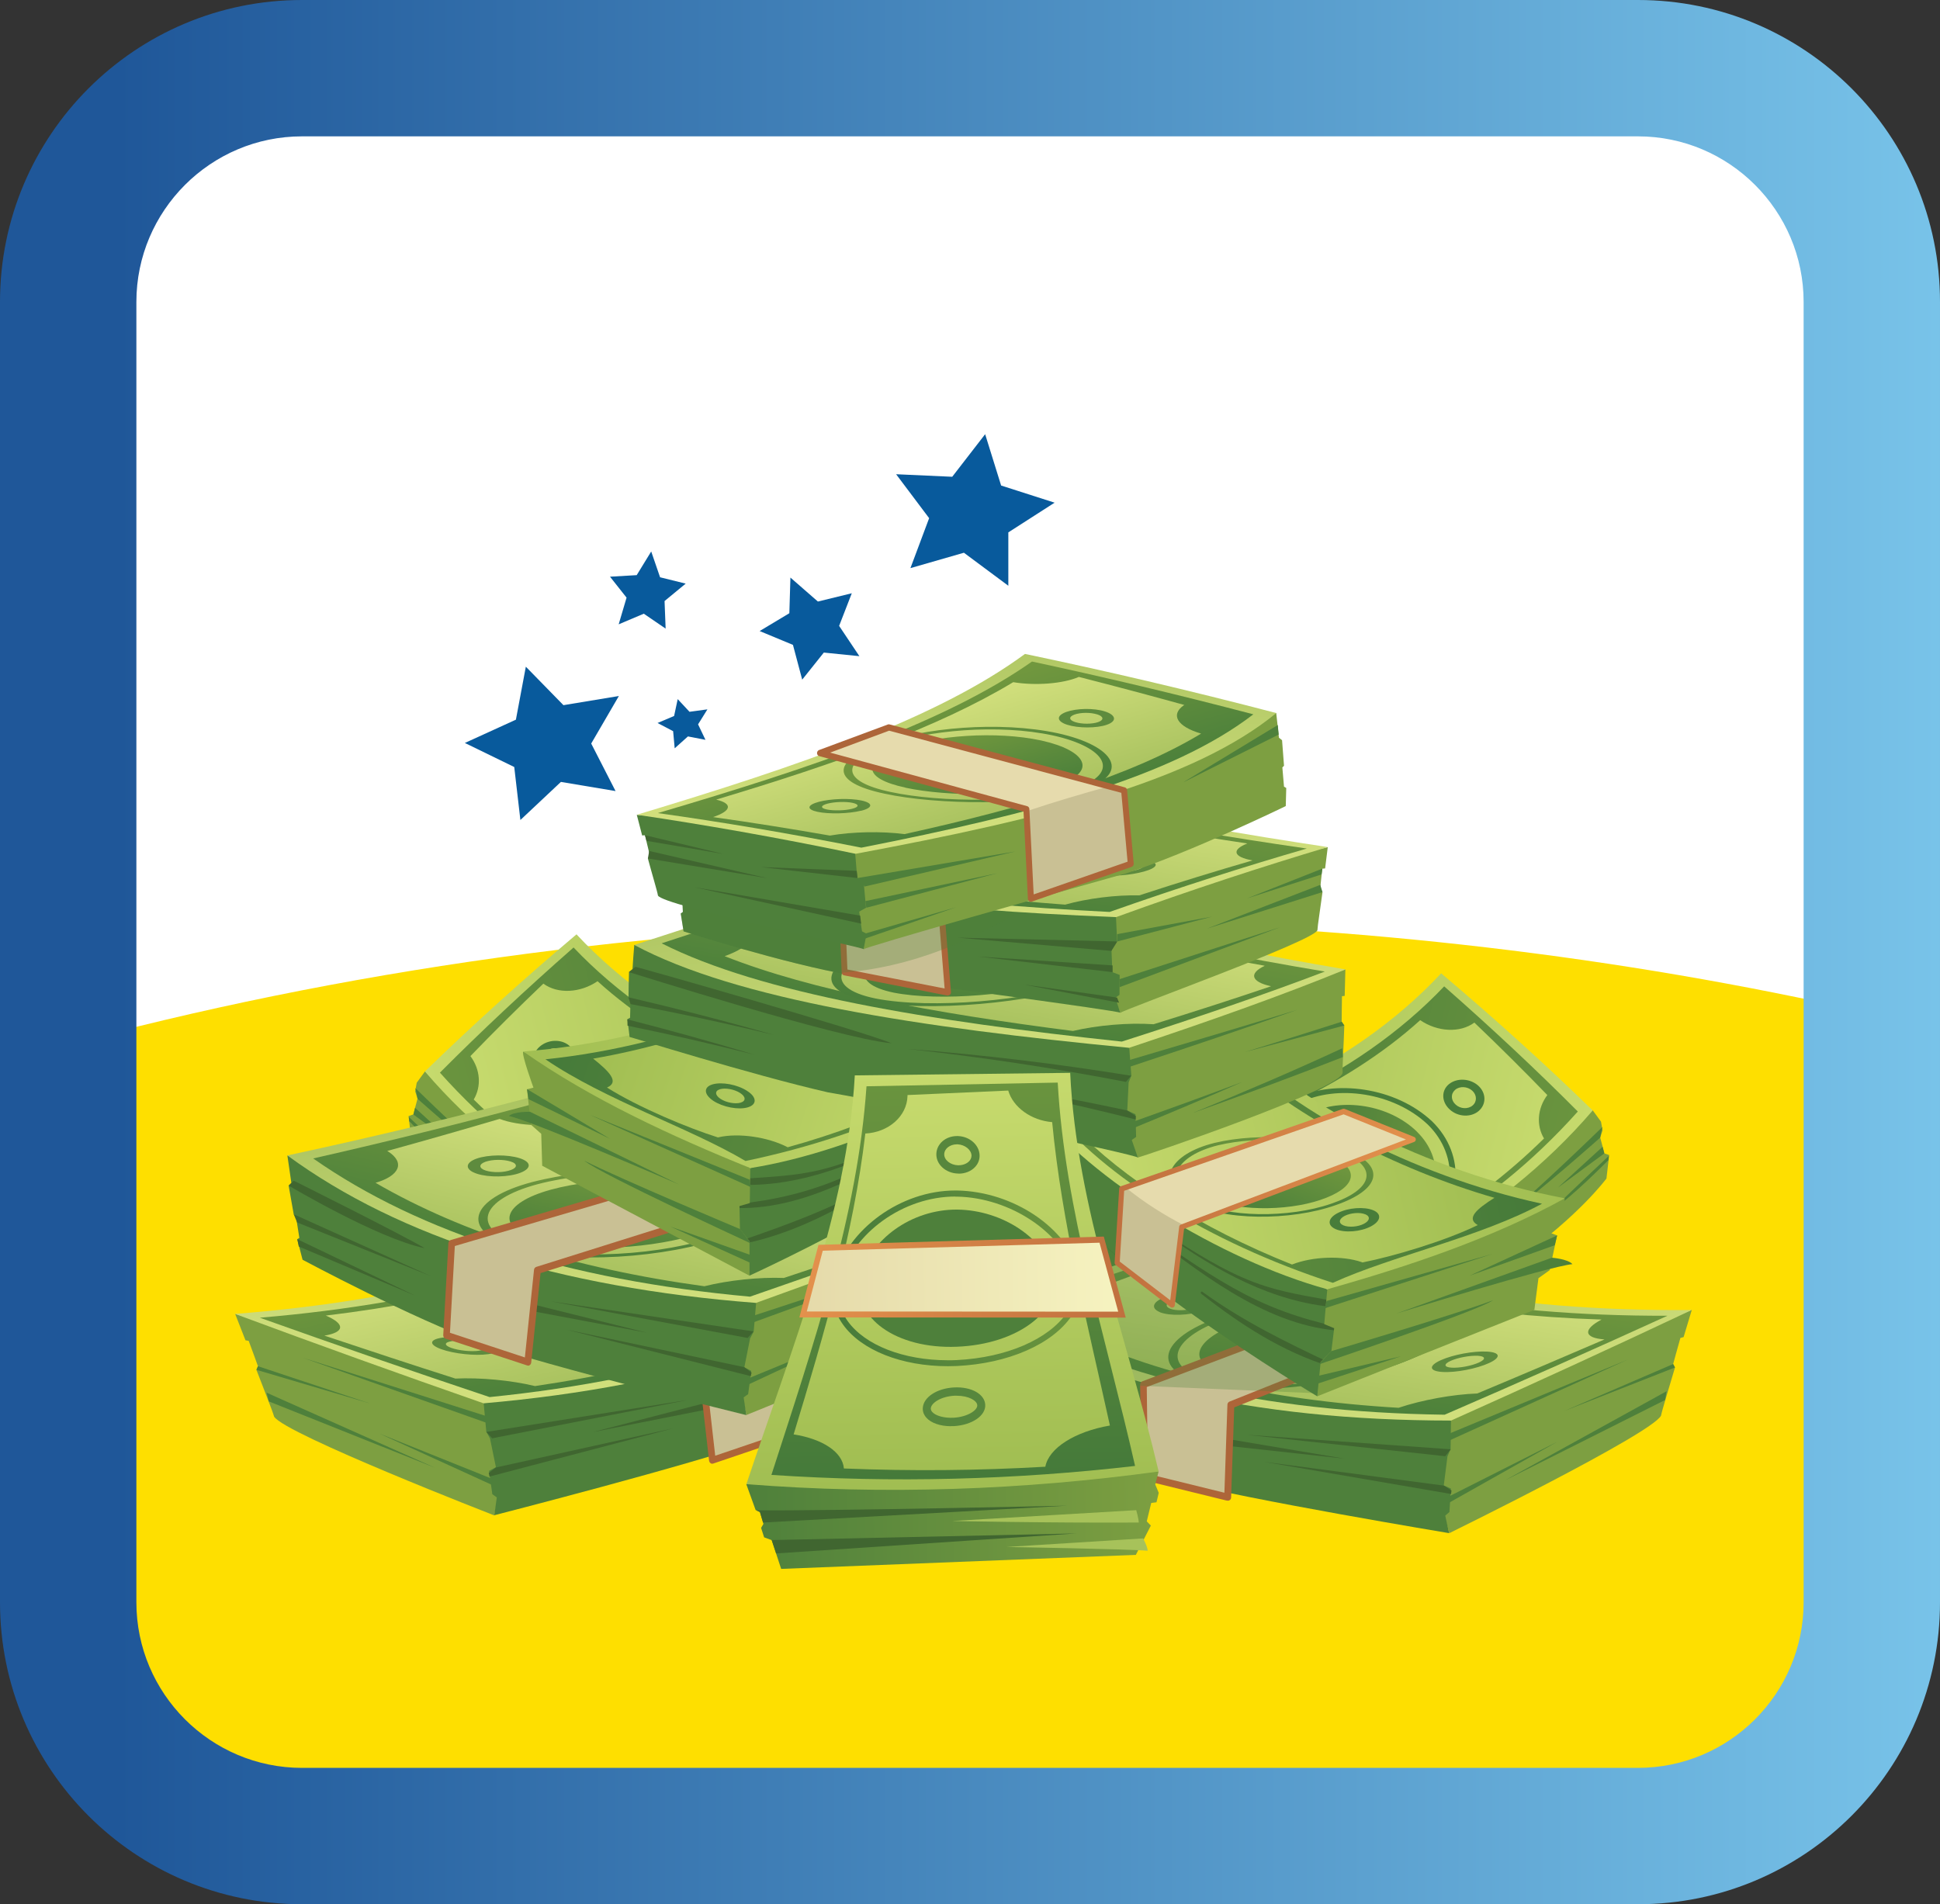 <?xml version="1.0" encoding="UTF-8"?>
<svg xmlns="http://www.w3.org/2000/svg" xmlns:xlink="http://www.w3.org/1999/xlink" viewBox="0 0 199.15 195.51">
  <rect x="0" y="0" width="199.15" height="195.51" fill="#333333" stroke="none"/>
  <defs>
    <style>
      .cls-1, .cls-2 {
        fill: #4e803b;
      }

      .cls-3 {
        fill: #085a9c;
      }

      .cls-4 {
        fill: #487d3a;
      }

      .cls-5 {
        fill: url(#linear-gradient-8);
      }

      .cls-6 {
        fill: url(#linear-gradient-7);
      }

      .cls-7 {
        fill: url(#linear-gradient-5);
      }

      .cls-8 {
        fill: url(#linear-gradient-6);
      }

      .cls-9 {
        fill: url(#linear-gradient-9);
      }

      .cls-10 {
        fill: url(#linear-gradient-4);
      }

      .cls-11 {
        fill: url(#linear-gradient-3);
      }

      .cls-12 {
        fill: url(#linear-gradient-2);
      }

      .cls-13 {
        fill: #57873d;
      }

      .cls-14 {
        fill: url(#linear-gradient);
      }

      .cls-15 {
        fill: #e6dbad;
      }

      .cls-16 {
        isolation: isolate;
      }

      .cls-2 {
        mix-blend-mode: multiply;
        opacity: .3;
      }

      .cls-17 {
        fill: #ad6539;
      }

      .cls-18 {
        fill: #c9c094;
      }

      .cls-19 {
        fill: #fff;
      }

      .cls-20 {
        fill: url(#linear-gradient-43);
      }

      .cls-21 {
        fill: url(#linear-gradient-40);
      }

      .cls-22 {
        fill: url(#linear-gradient-41);
      }

      .cls-23 {
        fill: url(#linear-gradient-42);
      }

      .cls-24 {
        fill: url(#linear-gradient-49);
      }

      .cls-25 {
        fill: url(#linear-gradient-48);
      }

      .cls-26 {
        fill: url(#linear-gradient-45);
      }

      .cls-27 {
        fill: url(#linear-gradient-47);
      }

      .cls-28 {
        fill: url(#linear-gradient-44);
      }

      .cls-29 {
        fill: url(#linear-gradient-46);
      }

      .cls-30 {
        fill: url(#linear-gradient-10);
      }

      .cls-31 {
        fill: url(#linear-gradient-11);
      }

      .cls-32 {
        fill: url(#linear-gradient-12);
      }

      .cls-33 {
        fill: url(#linear-gradient-13);
      }

      .cls-34 {
        fill: url(#linear-gradient-19);
      }

      .cls-35 {
        fill: url(#linear-gradient-14);
      }

      .cls-36 {
        fill: url(#linear-gradient-21);
      }

      .cls-37 {
        fill: url(#linear-gradient-20);
      }

      .cls-38 {
        fill: url(#linear-gradient-22);
      }

      .cls-39 {
        fill: url(#linear-gradient-23);
      }

      .cls-40 {
        fill: url(#linear-gradient-28);
      }

      .cls-41 {
        fill: url(#linear-gradient-25);
      }

      .cls-42 {
        fill: url(#linear-gradient-32);
      }

      .cls-43 {
        fill: url(#linear-gradient-31);
      }

      .cls-44 {
        fill: url(#linear-gradient-33);
      }

      .cls-45 {
        fill: url(#linear-gradient-30);
      }

      .cls-46 {
        fill: url(#linear-gradient-15);
      }

      .cls-47 {
        fill: url(#linear-gradient-16);
      }

      .cls-48 {
        fill: url(#linear-gradient-17);
      }

      .cls-49 {
        fill: url(#linear-gradient-18);
      }

      .cls-50 {
        fill: url(#linear-gradient-35);
      }

      .cls-51 {
        fill: url(#linear-gradient-34);
      }

      .cls-52 {
        fill: url(#linear-gradient-36);
      }

      .cls-53 {
        fill: url(#linear-gradient-38);
      }

      .cls-54 {
        fill: url(#linear-gradient-27);
      }

      .cls-55 {
        fill: url(#linear-gradient-24);
      }

      .cls-56 {
        fill: url(#linear-gradient-26);
      }

      .cls-57 {
        fill: url(#linear-gradient-29);
      }

      .cls-58 {
        fill: url(#linear-gradient-37);
      }

      .cls-59 {
        fill: url(#linear-gradient-39);
      }

      .cls-60 {
        fill: url(#linear-gradient-53);
      }

      .cls-61 {
        fill: url(#linear-gradient-54);
      }

      .cls-62 {
        fill: url(#linear-gradient-55);
      }

      .cls-63 {
        fill: url(#linear-gradient-50);
      }

      .cls-64 {
        fill: url(#linear-gradient-51);
      }

      .cls-65 {
        fill: url(#linear-gradient-52);
      }

      .cls-66 {
        fill: #7d9f41;
      }

      .cls-67 {
        fill: #cede7e;
      }

      .cls-68 {
        fill: #406630;
      }

      .cls-69 {
        fill: #5e8b3e;
      }

      .cls-70 {
        fill: #a7c25a;
      }

      .cls-71 {
        fill: #fedf00;
      }
    </style>
    <linearGradient id="linear-gradient" x1="0" y1="97.75" x2="199.15" y2="97.75" gradientUnits="userSpaceOnUse">
      <stop offset="0" stop-color="#1f5799"/>
      <stop offset=".06" stop-color="#1f5799"/>
      <stop offset="1" stop-color="#78c3e9"/>
      <stop offset="1" stop-color="#78c3e9"/>
    </linearGradient>
    <linearGradient id="linear-gradient-2" x1="-480.29" y1="-112.86" x2="-429.67" y2="-112.86" gradientTransform="translate(550.74 336.31) rotate(14.08)" gradientUnits="userSpaceOnUse">
      <stop offset="0" stop-color="#a1be52"/>
      <stop offset="1" stop-color="#c6da6d"/>
    </linearGradient>
    <linearGradient id="linear-gradient-3" x1="-478.09" y1="-112.69" x2="-431.12" y2="-112.69" gradientTransform="translate(550.74 336.31) rotate(14.08)" gradientUnits="userSpaceOnUse">
      <stop offset="0" stop-color="#457a3a"/>
      <stop offset="1" stop-color="#6a943e"/>
    </linearGradient>
    <linearGradient id="linear-gradient-4" x1="-473.69" y1="-112.23" x2="-433.81" y2="-112.23" xlink:href="#linear-gradient-2"/>
    <linearGradient id="linear-gradient-5" x1="-459.3" y1="-110.2" x2="-443.55" y2="-110.2" xlink:href="#linear-gradient-3"/>
    <linearGradient id="linear-gradient-6" x1="-3144.37" y1="550.97" x2="-3093.76" y2="550.97" gradientTransform="translate(-3089.22 336.31) rotate(165.92) scale(1 -1)" xlink:href="#linear-gradient-2"/>
    <linearGradient id="linear-gradient-7" x1="-3142.18" y1="551.14" x2="-3095.21" y2="551.14" gradientTransform="translate(-3089.22 336.31) rotate(165.92) scale(1 -1)" xlink:href="#linear-gradient-3"/>
    <linearGradient id="linear-gradient-8" x1="-3137.78" y1="551.6" x2="-3097.9" y2="551.6" gradientTransform="translate(-3089.22 336.31) rotate(165.92) scale(1 -1)" xlink:href="#linear-gradient-2"/>
    <linearGradient id="linear-gradient-9" x1="-3123.39" y1="553.63" x2="-3107.64" y2="553.63" gradientTransform="translate(-3089.22 336.31) rotate(165.92) scale(1 -1)" xlink:href="#linear-gradient-3"/>
    <linearGradient id="linear-gradient-10" x1="-818.37" y1="-54.62" x2="-760.61" y2="-54.62" gradientTransform="translate(938.96 306.7) rotate(8.17) scale(1.23 1) skewX(-65.9)" gradientUnits="userSpaceOnUse">
      <stop offset="0" stop-color="#aac360"/>
      <stop offset="1" stop-color="#d1df7c"/>
    </linearGradient>
    <linearGradient id="linear-gradient-11" x1="-789.35" y1="-46.23" x2="-789.35" y2="-62.73" gradientTransform="translate(938.96 306.7) rotate(8.17) scale(1.23 1) skewX(-65.9)" gradientUnits="userSpaceOnUse">
      <stop offset="0" stop-color="#4b803b"/>
      <stop offset="1" stop-color="#72983e"/>
    </linearGradient>
    <linearGradient id="linear-gradient-12" x1="-789.52" y1="-46.97" x2="-789.52" y2="-61.04" xlink:href="#linear-gradient-10"/>
    <linearGradient id="linear-gradient-13" x1="-786.61" y1="-48.25" x2="-786.61" y2="-57.5" xlink:href="#linear-gradient-11"/>
    <linearGradient id="linear-gradient-14" x1="-2353.65" y1="-19.26" x2="-2353.65" y2="-30.79" gradientTransform="translate(-2203.42 -133.48) rotate(-172.77) scale(1 -1)" xlink:href="#linear-gradient-11"/>
    <linearGradient id="linear-gradient-15" x1="483.3" y1="-25.35" x2="534.3" y2="-25.35" gradientTransform="translate(635.8 33.52) rotate(167.53) scale(1 -1)" xlink:href="#linear-gradient-2"/>
    <linearGradient id="linear-gradient-16" x1="485.69" y1="-25.25" x2="532.9" y2="-25.25" gradientTransform="translate(635.8 33.52) rotate(167.53) scale(1 -1)" xlink:href="#linear-gradient-3"/>
    <linearGradient id="linear-gradient-17" x1="490.32" y1="-25.23" x2="530.93" y2="-25.23" gradientTransform="translate(635.8 33.52) rotate(167.53) scale(1 -1)" xlink:href="#linear-gradient-2"/>
    <linearGradient id="linear-gradient-18" x1="-713.24" y1="94.12" x2="-713.24" y2="87.99" gradientTransform="translate(1220.22 428.47) rotate(22.33) scale(1.23 1.42) skewX(-65.9)" xlink:href="#linear-gradient-11"/>
    <linearGradient id="linear-gradient-19" x1="-171.17" y1="254.82" x2="-171.17" y2="248.55" gradientTransform="translate(398.16 -194.08) rotate(9.12) scale(1.01 1.4) skewX(-9.11)" xlink:href="#linear-gradient-11"/>
    <linearGradient id="linear-gradient-20" x1="70.81" y1="57.31" x2="101.01" y2="57.31" gradientTransform="translate(47.06 62.34) rotate(3.02)" gradientUnits="userSpaceOnUse">
      <stop offset="0" stop-color="#c0703f"/>
      <stop offset="1" stop-color="#e3914c"/>
    </linearGradient>
    <linearGradient id="linear-gradient-21" x1="-1902.52" y1="461.8" x2="-1844.52" y2="461.8" gradientTransform="translate(-3517.58 479.72) rotate(167.09) scale(1.23 -1) skewX(-65.9)" xlink:href="#linear-gradient-10"/>
    <linearGradient id="linear-gradient-22" x1="-1873.39" y1="470.19" x2="-1873.39" y2="453.69" gradientTransform="translate(-3517.58 479.72) rotate(167.09) scale(1.23 -1) skewX(-65.9)" xlink:href="#linear-gradient-11"/>
    <linearGradient id="linear-gradient-23" x1="-1873.57" y1="469.46" x2="-1873.57" y2="455.39" gradientTransform="translate(-3517.58 479.72) rotate(167.09) scale(1.23 -1) skewX(-65.9)" xlink:href="#linear-gradient-10"/>
    <linearGradient id="linear-gradient-24" x1="-1870.67" y1="468.16" x2="-1870.67" y2="458.98" gradientTransform="translate(-3517.58 479.72) rotate(167.09) scale(1.23 -1) skewX(-65.9)" xlink:href="#linear-gradient-11"/>
    <linearGradient id="linear-gradient-25" x1="-2235.95" y1="-44.51" x2="-2235.95" y2="-54.04" gradientTransform="translate(-2149.98 -188.87) rotate(-170.42) scale(1 -1)" xlink:href="#linear-gradient-11"/>
    <linearGradient id="linear-gradient-26" x1="-1111.75" y1="-128.92" x2="-1053.79" y2="-128.92" gradientTransform="translate(990.25 458.17) rotate(12.38) scale(1.23 1) skewX(-65.9)" xlink:href="#linear-gradient-10"/>
    <linearGradient id="linear-gradient-27" x1="-1082.64" y1="-120.52" x2="-1082.64" y2="-137.03" gradientTransform="translate(990.25 458.17) rotate(12.38) scale(1.23 1) skewX(-65.9)" xlink:href="#linear-gradient-11"/>
    <linearGradient id="linear-gradient-28" x1="-1082.81" y1="-121.25" x2="-1082.81" y2="-135.33" gradientTransform="translate(990.25 458.17) rotate(12.38) scale(1.23 1) skewX(-65.9)" xlink:href="#linear-gradient-10"/>
    <linearGradient id="linear-gradient-29" x1="-1079.91" y1="-122.55" x2="-1079.91" y2="-131.74" gradientTransform="translate(990.25 458.17) rotate(12.38) scale(1.23 1) skewX(-65.9)" xlink:href="#linear-gradient-11"/>
    <linearGradient id="linear-gradient-30" x1="-2359.06" y1="65.54" x2="-2359.06" y2="56.15" gradientTransform="translate(-2288.49 -60.22) rotate(-176.98) scale(1 -1)" xlink:href="#linear-gradient-11"/>
    <linearGradient id="linear-gradient-31" x1="2936.84" y1="-715.72" x2="2987.89" y2="-715.72" gradientTransform="translate(-2955.36 -155.23) rotate(18.51)" xlink:href="#linear-gradient-2"/>
    <linearGradient id="linear-gradient-32" x1="2939.24" y1="-715.62" x2="2986.48" y2="-715.62" gradientTransform="translate(-2955.36 -155.23) rotate(18.51)" xlink:href="#linear-gradient-3"/>
    <linearGradient id="linear-gradient-33" x1="2943.88" y1="-715.61" x2="2984.52" y2="-715.61" gradientTransform="translate(-2955.36 -155.23) rotate(18.51)" xlink:href="#linear-gradient-2"/>
    <linearGradient id="linear-gradient-34" x1="-1010.58" y1="-114.09" x2="-954.18" y2="-114.09" gradientTransform="translate(963.14 363.64) rotate(9.9) scale(1.23 1) skewX(-65.9)" xlink:href="#linear-gradient-10"/>
    <linearGradient id="linear-gradient-35" x1="-982.35" y1="-106.2" x2="-982.35" y2="-121.76" gradientTransform="translate(963.14 363.64) rotate(9.9) scale(1.23 1) skewX(-65.9)" xlink:href="#linear-gradient-11"/>
    <linearGradient id="linear-gradient-36" x1="-982.13" y1="-106.96" x2="-982.13" y2="-120.25" gradientTransform="translate(963.14 363.64) rotate(9.9) scale(1.23 1) skewX(-65.9)" xlink:href="#linear-gradient-10"/>
    <linearGradient id="linear-gradient-37" x1="-980.94" y1="-108.02" x2="-980.94" y2="-116.94" gradientTransform="translate(963.14 363.64) rotate(9.9) scale(1.23 1) skewX(-65.9)" xlink:href="#linear-gradient-11"/>
    <linearGradient id="linear-gradient-38" x1="-2167.72" y1="-190.72" x2="-2167.72" y2="-203.92" gradientTransform="translate(-2044.57 -270.02) rotate(-165.04) scale(1 -1)" xlink:href="#linear-gradient-11"/>
    <linearGradient id="linear-gradient-39" x1="98.02" y1="175.3" x2="140.35" y2="175.3" gradientTransform="translate(-23.96 -17.39) rotate(-.86)" gradientUnits="userSpaceOnUse">
      <stop offset="0" stop-color="#4e803b"/>
      <stop offset="1" stop-color="#7d9f41"/>
    </linearGradient>
    <linearGradient id="linear-gradient-40" x1="920.81" y1="-167.8" x2="868.82" y2="-167.93" gradientTransform="translate(-98.12 -598.91) rotate(88.95) scale(.82 1.08)" xlink:href="#linear-gradient-2"/>
    <linearGradient id="linear-gradient-41" x1="919.52" y1="-167.89" x2="870.15" y2="-168.01" gradientTransform="translate(-98.12 -598.91) rotate(88.95) scale(.82 1.08)" xlink:href="#linear-gradient-3"/>
    <linearGradient id="linear-gradient-42" x1="918.43" y1="-167.81" x2="871.05" y2="-167.93" gradientTransform="translate(-98.12 -598.91) rotate(88.95) scale(.82 1.08)" xlink:href="#linear-gradient-2"/>
    <linearGradient id="linear-gradient-43" x1="894.44" y1="-156.76" x2="894.44" y2="-180.35" gradientTransform="translate(-98.12 -598.91) rotate(88.95) scale(.82 1.08)" xlink:href="#linear-gradient-3"/>
    <linearGradient id="linear-gradient-44" x1="104.11" y1="150.57" x2="136.84" y2="150.57" gradientTransform="translate(-23.96 -17.39) rotate(-.86)" gradientUnits="userSpaceOnUse">
      <stop offset="0" stop-color="#e5daaa"/>
      <stop offset="1" stop-color="#f6f3c0"/>
    </linearGradient>
    <linearGradient id="linear-gradient-45" x1="-2330.99" y1="-14.82" x2="-2297.73" y2="-14.82" gradientTransform="translate(-2200.18 -131.71) rotate(-173.11) scale(1 -1)" xlink:href="#linear-gradient-20"/>
    <linearGradient id="linear-gradient-46" x1="-1696.65" y1="170.8" x2="-1645.61" y2="170.8" gradientTransform="translate(2619.17 290.25) rotate(8.52) scale(1.23 1) skewX(-65.9)" xlink:href="#linear-gradient-10"/>
    <linearGradient id="linear-gradient-47" x1="-1671.03" y1="178.19" x2="-1671.03" y2="163.57" gradientTransform="translate(2619.17 290.25) rotate(8.52) scale(1.23 1) skewX(-65.9)" xlink:href="#linear-gradient-11"/>
    <linearGradient id="linear-gradient-48" x1="-1670.75" y1="177.44" x2="-1670.75" y2="165.05" gradientTransform="translate(2619.17 290.25) rotate(8.52) scale(1.23 1) skewX(-65.9)" xlink:href="#linear-gradient-10"/>
    <linearGradient id="linear-gradient-49" x1="-1669.04" y1="176.47" x2="-1669.04" y2="168.19" gradientTransform="translate(2619.17 290.25) rotate(8.52) scale(1.23 1) skewX(-65.9)" xlink:href="#linear-gradient-11"/>
    <linearGradient id="linear-gradient-50" x1="-2138.58" y1="-227" x2="-2138.58" y2="-240.13" gradientTransform="translate(-2016.88 -290.17) rotate(-163.66) scale(1 -1)" xlink:href="#linear-gradient-11"/>
    <linearGradient id="linear-gradient-51" x1="-2543.69" y1="732.78" x2="-2492.33" y2="732.78" gradientTransform="translate(-5001.51 812) rotate(163.63) scale(1.23 -1) skewX(-65.9)" xlink:href="#linear-gradient-10"/>
    <linearGradient id="linear-gradient-52" x1="-2517.92" y1="740.16" x2="-2517.92" y2="725.57" gradientTransform="translate(-5001.51 812) rotate(163.63) scale(1.23 -1) skewX(-65.9)" xlink:href="#linear-gradient-11"/>
    <linearGradient id="linear-gradient-53" x1="-2517.65" y1="739.42" x2="-2517.65" y2="727.06" gradientTransform="translate(-5001.51 812) rotate(163.63) scale(1.23 -1) skewX(-65.9)" xlink:href="#linear-gradient-10"/>
    <linearGradient id="linear-gradient-54" x1="-2515.98" y1="738.45" x2="-2515.98" y2="730.27" gradientTransform="translate(-5001.51 812) rotate(163.63) scale(1.23 -1) skewX(-65.9)" xlink:href="#linear-gradient-11"/>
    <linearGradient id="linear-gradient-55" x1="383.65" y1="1107.78" x2="383.65" y2="1089.54" gradientTransform="translate(-896.36 -521.79) rotate(-39.68)" xlink:href="#linear-gradient-11"/>
  </defs>
  <g class="cls-16">
    <g id="Layer_1" data-name="Layer 1">
      <rect class="cls-19" x="8" y="10.22" width="183.21" height="175" rx="26" ry="26"/>
      <path class="cls-71" d="M42.42,189.98h113.51c17.12,0,31-13.88,31-31v-56.07c-25.38-5.4-52.62-8.34-80.97-8.34-33.48,0-65.4,4.09-94.53,11.5v52.9c0,17.12,13.88,31,31,31Z"/>
      <path class="cls-14" d="M168.15,14c9.37,0,17,7.63,17,17v133.51c0,9.37-7.63,17-17,17H31c-9.37,0-17-7.63-17-17V31c0-9.37,7.63-17,17-17h137.15M168.15,0H31C13.88,0,0,13.88,0,31v133.51c0,17.12,13.88,31,31,31h137.15c17.12,0,31-13.88,31-31V31c0-17.12-13.88-31-31-31h0Z"/>
      <g>
        <g>
          <path class="cls-66" d="M163.5,114l.85,1.16.16.89-.24.75.43,1.62.49.17-.28,2.41s-11.04,15.04-38.22,20.06c-.55-3.55.34-10.97.34-10.97l36.48-16.1Z"/>
          <path class="cls-1" d="M128.61,136.63s10.92-1.99,17.89-5.41c-4.99,3.05-18.61,6.41-18.61,6.41l.72-1Z"/>
          <polygon class="cls-1" points="134.01 137.6 146.65 132.8 146.11 133.85 134.01 137.6"/>
          <polygon class="cls-1" points="110.64 116.68 110.26 117.98 110.7 119.08 110.43 119.93 109.65 119.86 109.02 121.83 109.67 122.59 108.8 123.43 108.52 126.47 126.68 141.07 127.89 137.63 128.61 136.63 128.08 135.49 128.59 134.53 129.43 134.4 128.81 133.55 129.14 133.15 110.64 116.68"/>
          <path class="cls-12" d="M110.64,116.68c5.86,5.93,12.59,11.39,18.83,16.71,9.71-.21,24.42-8.14,34.03-19.38-4.75-4.63-9.93-9.32-15.56-14.08-9.2,9.9-24.01,16.61-37.3,16.76Z"/>
          <path class="cls-11" d="M112.65,117.71c5.13,5.21,12.23,9.55,16.55,14.67,11.73-1.27,23.52-7.91,32.77-18.26-4.22-4.24-8.79-8.52-13.72-12.85-8.91,9.4-23.06,15.94-35.6,16.43Z"/>
          <path class="cls-10" d="M145.79,104.74c-7.52,6.82-19.02,12.07-28.7,13.33,1.39,1.63,2.2,2.94.98,3.43,2.64,2.7,6.79,5.87,9.2,7.46.03,0,.05-.01.08-.02,1.81-.25,4.29.76,5.77,2.45,8.98-2.01,17.84-7.1,25.38-14.5-.81-1.36-.68-3.09.34-4.46-2.39-2.47-4.88-4.95-7.49-7.44-1.47,1.09-3.8.96-5.56-.25Z"/>
          <path class="cls-7" d="M145.47,116.21c2.84,2.78,2.49,7.03-.84,8.93-3.2,1.91-8,.45-10.64-2.7-2.79-3.17-2.5-6.61.55-8.18,3.16-1.55,8.03-.9,10.94,1.95Z"/>
          <path class="cls-4" d="M145.89,126.64c-4.12,2.45-10.21.46-13.53-3.6-3.56-4.08-3.2-8.35.63-10.3,4.02-1.91,10.22-1.16,14.01,2.38,3.6,3.5,3.16,8.99-1.11,11.53ZM133.46,113.2c-3.63,1.8-3.95,5.87-.62,9.67,3.12,3.78,8.85,5.64,12.68,3.32,4.01-2.31,4.4-7.46,1.04-10.74-3.53-3.32-9.35-4.1-13.1-2.24Z"/>
          <path class="cls-4" d="M151.79,114.07c-.81.69-2.15.61-2.98-.17-.84-.77-.87-1.92-.08-2.58.8-.66,2.13-.62,2.99.12.85.74.89,1.92.08,2.62ZM149.38,111.9c-.47.39-.45,1.06.05,1.51.49.45,1.27.49,1.74.09.47-.4.45-1.09-.05-1.53-.5-.44-1.28-.47-1.74-.08Z"/>
          <path class="cls-4" d="M130.5,125.59c-.89.24-2.24-.35-2.98-1.27-.76-.92-.65-1.83.24-2.05.9-.22,2.25.3,3.01,1.2.75.91.63,1.87-.27,2.12ZM128.34,122.96c-.52.13-.59.67-.14,1.21.44.54,1.22.87,1.74.73.53-.14.59-.7.15-1.23-.44-.53-1.23-.84-1.75-.71Z"/>
          <g>
            <path class="cls-68" d="M110.69,119.11c1.12,1.13,2.26,2.24,3.36,3.37,2.09,2.15,4.26,4.21,6.53,6.15.07.06.18-.06.11-.13-2.15-2.06-8.92-8.68-10.18-9.9l.19.47v.03Z"/>
            <path class="cls-68" d="M115.24,127.78c1.71,1.27,3.33,2.69,5.06,3.94,1.91,1.38,3.87,2.67,5.79,4.04.03.02.06-.03.03-.05-3.42-2.64-6.97-5.09-10.29-7.88-1.65-1.39-3.38-2.67-5.03-4.05-.42-.35-.84-.71-1.25-1.08l-.15.14c1.88,1.72,3.78,3.41,5.83,4.93Z"/>
            <path class="cls-68" d="M116.79,130.81s.1-.04.05-.08c-2.65-2.45-5.39-4.81-8.05-7.26l-.02.21c.91.89,1.87,1.72,2.79,2.56,1.71,1.56,3.46,3.07,5.22,4.57Z"/>
          </g>
          <path class="cls-66" d="M112.76,123.53s9.52,8.36,12.5,11.65c.49.04,2.13.13,2.13.13l-14.63-11.78Z"/>
          <path class="cls-1" d="M164.49,115.71s-6.78,6.62-10.49,9.63c4.03-2.98,10.26-8.53,10.26-8.53l.23-1.1Z"/>
          <path class="cls-1" d="M165.15,118.68s-4.35,4.08-5.57,5.33c1.5-.83,5.54-4.91,5.54-4.91l.03-.42Z"/>
          <polygon class="cls-1" points="164.51 117.74 159.93 121.93 164.69 118.42 164.51 117.74"/>
        </g>
        <g>
          <path class="cls-66" d="M43.63,110l-.85,1.16-.16.89.24.75-.43,1.62-.49.17.28,2.41s11.04,15.04,38.23,20.06c.55-3.55-.34-10.97-.34-10.97l-36.48-16.1Z"/>
          <path class="cls-1" d="M78.52,132.63s-10.92-1.99-17.89-5.41c4.99,3.05,18.61,6.41,18.61,6.41l-.72-1Z"/>
          <polygon class="cls-1" points="73.12 133.61 60.48 128.8 61.02 129.85 73.12 133.61"/>
          <polygon class="cls-1" points="96.48 112.68 96.87 113.99 96.43 115.09 96.7 115.93 97.48 115.87 98.11 117.84 97.46 118.6 98.33 119.44 98.61 122.48 80.45 137.08 79.24 133.63 78.52 132.63 79.05 131.5 78.54 130.53 77.7 130.41 78.32 129.56 77.99 129.15 96.48 112.68"/>
          <path class="cls-8" d="M96.48,112.68c-5.86,5.93-12.59,11.39-18.83,16.71-9.71-.21-24.42-8.14-34.03-19.38,4.75-4.63,9.93-9.32,15.56-14.08,9.2,9.9,24.01,16.61,37.3,16.76Z"/>
          <path class="cls-6" d="M94.48,113.72c-5.13,5.21-12.23,9.55-16.55,14.67-11.73-1.27-23.52-7.91-32.77-18.26,4.22-4.24,8.79-8.52,13.72-12.85,8.91,9.4,23.06,15.94,35.6,16.43Z"/>
          <path class="cls-5" d="M61.34,100.74c7.52,6.83,19.02,12.07,28.7,13.33-1.39,1.63-2.2,2.94-.98,3.43-2.64,2.7-6.79,5.87-9.2,7.46-.03,0-.05-.01-.08-.02-1.81-.25-4.29.76-5.77,2.45-8.98-2.01-17.84-7.1-25.38-14.5.81-1.36.68-3.09-.34-4.46,2.39-2.47,4.88-4.95,7.49-7.44,1.47,1.09,3.8.96,5.56-.25Z"/>
          <path class="cls-9" d="M61.66,112.22c-2.84,2.78-2.49,7.03.84,8.93,3.2,1.91,8,.45,10.65-2.7,2.79-3.17,2.5-6.61-.55-8.18-3.16-1.55-8.03-.9-10.94,1.95Z"/>
          <path class="cls-4" d="M61.24,122.64c4.12,2.45,10.21.46,13.53-3.6,3.57-4.08,3.21-8.35-.63-10.3-4.02-1.91-10.22-1.16-14.01,2.38-3.6,3.5-3.16,8.99,1.11,11.53ZM73.67,109.21c3.63,1.8,3.95,5.87.62,9.67-3.12,3.78-8.85,5.64-12.68,3.32-4.01-2.31-4.4-7.46-1.04-10.74,3.53-3.32,9.35-4.1,13.1-2.24Z"/>
          <path class="cls-4" d="M55.34,110.08c.81.69,2.15.61,2.98-.17.84-.77.87-1.92.08-2.58-.8-.66-2.13-.62-2.99.12-.85.74-.89,1.92-.08,2.62ZM57.75,107.91c.47.39.45,1.06-.05,1.51-.49.45-1.27.49-1.74.09-.47-.4-.45-1.09.05-1.53.5-.44,1.28-.47,1.74-.08Z"/>
          <path class="cls-4" d="M76.63,121.6c.89.24,2.23-.35,2.98-1.27.76-.92.65-1.83-.24-2.05-.9-.22-2.25.3-3.01,1.2-.75.91-.64,1.87.27,2.12ZM78.79,118.97c.52.13.59.67.14,1.21-.44.54-1.22.87-1.74.73-.53-.14-.59-.7-.15-1.23.44-.53,1.23-.84,1.75-.71Z"/>
          <g>
            <path class="cls-68" d="M96.44,115.12c-1.12,1.13-2.26,2.24-3.36,3.37-2.09,2.15-4.26,4.21-6.53,6.15-.07.06-.18-.06-.11-.13,2.15-2.06,8.92-8.68,10.18-9.9l-.19.48v.03Z"/>
            <path class="cls-68" d="M91.89,123.78c-1.71,1.27-3.33,2.69-5.06,3.94-1.91,1.38-3.87,2.67-5.79,4.04-.03.02-.06-.03-.03-.05,3.42-2.64,6.97-5.09,10.29-7.88,1.65-1.38,3.38-2.67,5.03-4.05.42-.36.84-.71,1.25-1.08l.15.14c-1.88,1.72-3.78,3.41-5.83,4.93Z"/>
            <path class="cls-68" d="M90.34,126.82s-.1-.04-.05-.08c2.65-2.45,5.39-4.81,8.05-7.26l.02.21c-.91.89-1.87,1.71-2.79,2.56-1.71,1.56-3.46,3.07-5.22,4.56Z"/>
          </g>
          <path class="cls-66" d="M94.37,119.53s-9.52,8.36-12.5,11.65c-.49.04-2.13.13-2.13.13l14.63-11.78Z"/>
          <path class="cls-1" d="M42.64,111.72s6.77,6.62,10.49,9.63c-4.03-2.98-10.26-8.53-10.26-8.53l-.23-1.1Z"/>
          <path class="cls-1" d="M41.98,114.69s4.35,4.08,5.56,5.33c-1.5-.83-5.54-4.91-5.54-4.91l-.03-.42Z"/>
          <polygon class="cls-1" points="42.61 113.74 47.2 117.94 42.44 114.43 42.61 113.74"/>
        </g>
        <g>
          <path class="cls-66" d="M145.46,145.64l3.32,11.77s20.74-10.18,21.73-12.06c.1-.53.83-2.89,1.44-4.96l-.19-.35s.53-1.95.74-2.67l.33-.09c.48-1.6.84-2.79.84-2.79l-28.21,11.13Z"/>
          <path class="cls-1" d="M99.92,134.45l.61,2.79-.26.29.72,2.89.24.19.51,2.19-.21.14.69,2.06s11.91,5.26,18.84,7.11c6.94,1.85,27.7,5.3,27.7,5.3l-.4-1.8.43-.37.15-2.41-.73-.32.38-2.99.32-.73.04-2.94-49.04-11.4Z"/>
          <polygon class="cls-68" points="124.76 147.53 138.01 149.76 125.03 148.34 124.76 147.53"/>
          <path class="cls-30" d="M127.13,125.63c-9.05,3.18-18.14,6.14-27.21,8.82,12.14,7.57,28.65,11.39,49.04,11.4,8.36-3.74,16.61-7.53,24.7-11.35-19.1.16-34.74-2.85-46.53-8.87Z"/>
          <path class="cls-31" d="M126.48,126.62c-7.94,2.82-15.92,5.48-23.89,7.93,11.55,6.85,26.91,10.44,45.71,10.7,7.72-3.34,15.36-6.73,22.87-10.16-18.19.04-33.2-2.82-44.69-8.48Z"/>
          <path class="cls-32" d="M164.39,135.48c-13.82-.46-25.64-2.73-35.27-6.77-2.51.79-5.72.91-7.71.32-3.75,1.42-7.51,2.81-11.28,4.17.03.02.07.03.09.04,1.84,1,1.37,2.39-1.06,3.31,9.37,4.52,20.9,7.2,34.41,7.99,2.42-.81,5.57-1.38,8.08-1.47,4.38-1.83,8.74-3.69,13.06-5.55-2.13-.15-2.24-1.02-.3-2.04Z"/>
          <path class="cls-33" d="M142.96,139.07c-4.61,2-12.36,3.1-16.85,2.09-4.45-1.05-3.8-3.54,1.02-5.28,4.83-1.72,11.88-2.31,16.15-1.55,4.25.75,4.29,2.74-.32,4.74Z"/>
          <path class="cls-35" d="M123.73,142.09c-5.74-1.37-4.75-4.69,1.42-6.84,6.2-2.13,15.11-2.82,20.48-1.88,5.37.91,5.53,3.39-.3,5.96-5.82,2.61-15.88,4.13-21.61,2.76ZM144.92,133.66c-5.06-.88-13.41-.23-19.2,1.77-5.75,2.03-6.63,5.08-1.26,6.38,5.37,1.24,14.72-.12,20.18-2.55,5.46-2.39,5.31-4.72.28-5.6Z"/>
          <path class="cls-69" d="M148.07,140.86c-1.38-.08-1.44-.64-.16-1.21,1.27-.57,3.39-.96,4.75-.88,1.36.08,1.46.59.21,1.17-1.25.58-3.42,1.01-4.8.92ZM151.71,139.2c-.8-.04-2.04.18-2.79.52-.74.33-.71.65.1.7.81.05,2.06-.19,2.8-.53.74-.34.68-.64-.11-.69Z"/>
          <path class="cls-69" d="M119.05,134.71c-1.01-.42-.68-1.14.72-1.59,1.4-.44,3.34-.47,4.33-.09,1.01.39.71,1.08-.66,1.56-1.39.48-3.38.54-4.39.13ZM123.06,133.38c-.59-.23-1.73-.21-2.53.06-.82.26-1.01.68-.42.92.58.24,1.74.21,2.55-.07.82-.27.99-.68.4-.91Z"/>
          <path class="cls-67" d="M135.58,139.38c4.4-1.66-1.87-2.12.46-2.99,2.61-.96,4.25.2,4.26.19.71-.15,1.41-.3,2.12-.46,0-.24-.46-.49-1.21-.67.35-.14.71-.28,1.07-.43-.42-.04-.84-.07-1.27-.11-.28.12-.57.24-.86.35-1.4-.15-3.27-.08-5.22.59-3.88,1.34.69,2.43-.98,3.06-2.58.99-4.85-.31-4.83-.32-.71.13-1.41.25-2.12.37.07.09.8.5,1.99.8-.41.15-.81.29-1.22.44.31.06.62.11.93.17.37-.14.74-.29,1.11-.43,1.55.26,3.62.24,5.77-.57Z"/>
          <g>
            <polygon class="cls-18" points="126.02 153.71 126.35 144.23 149.16 135.1 134.87 135.53 117.39 142.15 117.52 151.62 126.02 153.71"/>
            <path class="cls-17" d="M126.02,154.07s-.05,0-.08,0l-8.51-2.09c-.15-.04-.26-.18-.26-.35l-.13-9.47c0-.15.09-.29.23-.34l17.49-6.62s.07-.02.11-.02l14.29-.43c.15,0,.31.12.35.29.03.17-.06.34-.21.41l-22.6,9.05-.32,9.24c0,.11-.05.21-.13.27-.06.05-.13.07-.21.07ZM117.85,151.33l7.84,1.93.31-9.04c0-.14.09-.27.22-.32l20.92-8.37-12.21.37-17.21,6.51.12,8.93Z"/>
          </g>
          <path class="cls-68" d="M100.28,137.54s9.5,4.72,14.37,5.33c-2.71-1.32-13.9-5.87-13.9-5.87l-.47.54Z"/>
          <polygon class="cls-68" points="101 140.43 115.45 145.67 101.41 141.24 101 140.43"/>
          <polygon class="cls-68" points="101.54 142.95 101.74 143.69 114.01 147.8 101.54 142.95"/>
          <polygon class="cls-68" points="148.36 149.51 127.95 147.31 148.93 148.8 148.36 149.51"/>
          <polygon class="cls-68" points="148.23 152.53 129.78 150.09 148.96 153.39 149 153.03 148.23 152.53"/>
          <polygon class="cls-1" points="148.77 147.19 167.07 139.6 148.53 148.01 148.77 147.19"/>
          <polygon class="cls-1" points="148.31 153.86 159.86 148.03 148.23 154.58 148.31 153.86"/>
          <polygon class="cls-1" points="171.08 142.84 154.45 152.01 170.93 143.74 171.08 142.84"/>
          <polygon class="cls-1" points="171.75 140.05 160.57 144.87 171.94 140.4 171.75 140.05"/>
          <polygon class="cls-2" points="134.99 143.04 113.43 142.13 108.93 129.34 113.43 125.34 134.99 143.04"/>
        </g>
        <g>
          <path class="cls-1" d="M135.22,143.36s-24.07-14.33-28.24-22.92c-.17-3.55-.66-6.7-.66-6.7,0,0,22.93,15.38,29.92,18.63,3.13.68,2.28,5.63,2.28,5.63l-3.3,5.36Z"/>
          <g>
            <path class="cls-68" d="M136.64,139.98c-4.62-2.18-9.02-4.32-13.21-7.35-.12-.09-.24.11-.12.2,4.08,3.2,8.31,5.94,13.23,7.47.2.06.29-.23.1-.32Z"/>
            <path class="cls-68" d="M129.96,132.07c-3.3-1.03-6.32-2.87-9.25-4.74-.07-.04-.13.06-.07.11,5.33,3.69,11.16,6.66,17.63,6.84-.06-.17-.13-.32-.21-.48-2.71-.56-5.44-.89-8.11-1.73Z"/>
            <path class="cls-68" d="M138.63,136.5c-3.79-.73-7.3-1.79-10.78-3.59-3.41-1.77-6.51-3.95-9.67-6.16-.05-.04-.11.05-.06.09,5.96,4.51,12.8,9.79,20.5,9.83,0-.06,0-.11,0-.17Z"/>
          </g>
          <path class="cls-66" d="M136.25,132.38l-.31,3.57,1.02.42-.29,2.35-1.1,1.12-.35,3.52,22.29-8.88.42-3.25,1.15-.82.76-3.57-.64-.24s1.59-3.29,1.41-3.56c-3.55,1.26-24.37,9.33-24.37,9.33Z"/>
          <path class="cls-46" d="M160.62,123.04c-7.4,4.09-16.01,6.97-24.37,9.33-10.96-3-24.41-11.36-29.92-18.63,6.53-2.21,13.29-4.81,20.26-7.85,6.08,7.24,19.79,14.45,34.04,17.14Z"/>
          <path class="cls-47" d="M158.29,123.59c-6.53,3.5-15.34,5.33-21.47,8.12-12.86-4.18-23.44-10.91-29.01-17.78,5.85-2.05,11.87-4.41,18.06-7.12,5.94,6.9,19.02,13.88,32.43,16.78Z"/>
          <path class="cls-48" d="M127.15,109.15c5.5,5.29,16.14,10.92,26.26,13.83-1.81,1.15-2.94,2.1-1.71,2.8-3.45,1.68-8.76,3.23-11.84,3.84-.03-.01-.06-.02-.09-.04-1.97-.68-5.01-.59-7.14.25-9.42-3.75-17.32-8.82-22.42-14.12,1.35-.67,1.88-1.64,1.39-2.48,3.3-1.25,6.65-2.6,10.06-4.06,1.07.73,3.39.73,5.49-.01Z"/>
          <path class="cls-49" d="M135.57,123.19c-3.59,1.21-9.04,1.18-11.77-.34-2.7-1.55-1.62-3.73,2.04-4.68,3.67-.93,8.52-.53,11.16.74,2.64,1.24,2.15,3.07-1.44,4.28Z"/>
          <path class="cls-34" d="M121.97,123.39c-3.47-2.01-1.95-4.9,2.72-6.05,4.68-1.12,10.8-.56,14.14,1.01,3.34,1.54,2.81,3.83-1.74,5.39-4.55,1.61-11.65,1.65-15.11-.36ZM138.27,118.53c-3.14-1.47-8.88-1.99-13.25-.94-4.36,1.09-5.73,3.74-2.49,5.64,3.26,1.84,9.84,1.84,14.11.36,4.26-1.45,4.76-3.6,1.63-5.06Z"/>
          <path class="cls-4" d="M137.12,126.2c.93.4,2.55.27,3.6-.28,1.05-.55,1.15-1.3.23-1.67-.92-.37-2.52-.26-3.58.27-1.06.52-1.18,1.28-.25,1.68ZM140.15,124.67c.54.22.48.66-.14.98-.62.32-1.56.39-2.1.16-.54-.23-.47-.67.14-.98.62-.31,1.56-.38,2.09-.16Z"/>
          <polygon class="cls-1" points="136.17 133.58 136 134.32 153.25 128.73 136.17 133.58"/>
          <path class="cls-1" d="M136.67,138.72s12.63-3.73,16.6-5.22c-1.81,1.2-17.89,6.58-17.89,6.58l1.28-1.36Z"/>
          <polygon class="cls-1" points="135.39 141.24 143.82 139.25 135.29 142.05 135.39 141.24"/>
          <polygon class="cls-1" points="159.85 126.84 150.86 130.98 159.6 127.85 159.85 126.84"/>
          <path class="cls-1" d="M143.35,134.86s15.72-4.86,18.07-5.07c-.49-.54-2.11-.66-2.11-.66l-15.96,5.73Z"/>
          <g>
            <polygon class="cls-15" points="114.68 129.66 115.15 122.05 137.93 114.11 145.07 117 121.31 125.98 120.33 133.99 114.68 129.66"/>
            <path class="cls-18" d="M115.15,122.05l-.47,7.61,5.65,4.33.97-8.01.34-.13c-2.16-1.1-4.2-2.4-6.1-3.94l-.4.14Z"/>
            <path class="cls-37" d="M120.33,134.26c-.05,0-.11-.02-.15-.05l-5.65-4.33c-.07-.06-.11-.14-.11-.24l.47-7.61c0-.11.08-.21.18-.24l22.78-7.94c.06-.02.12-.02.18,0l7.14,2.88c.1.04.17.14.17.26,0,.11-.07.22-.17.25l-23.62,8.93-.95,7.84c-.01.1-.07.18-.16.22-.03.01-.07.02-.1.02ZM114.95,129.53l5.18,3.97.92-7.55c.01-.1.08-.19.17-.22l23.11-8.74-6.4-2.58-22.53,7.85-.45,7.27Z"/>
          </g>
        </g>
        <g>
          <path class="cls-66" d="M53.12,143.57l-2.38,12.02s-21.48-8.35-22.6-10.14c-.14-.52-1.05-2.81-1.82-4.81l.16-.37s-.68-1.9-.95-2.6l-.33-.06c-.6-1.55-1.06-2.71-1.06-2.71l28.98,8.66Z"/>
          <path class="cls-1" d="M97.62,128.48l-.39,2.83.28.27-.49,2.94-.23.21-.33,2.23.22.12-.53,2.11s-11.45,6.27-18.22,8.71c-6.77,2.44-27.19,7.67-27.19,7.67l.26-1.83-.46-.33-.34-2.39.71-.38-.61-2.95-.38-.7-.27-2.93,47.98-15.6Z"/>
          <polygon class="cls-68" points="73.9 143.66 60.87 147.03 73.69 144.49 73.9 143.66"/>
          <path class="cls-36" d="M69.81,122.04c9.27,2.39,18.56,4.56,27.81,6.44-11.5,8.6-27.65,13.83-47.98,15.6-8.63-3.01-17.14-6.07-25.51-9.18,19.05-1.49,34.4-5.84,45.67-12.87Z"/>
          <path class="cls-38" d="M70.54,122.98c8.13,2.13,16.3,4.09,24.43,5.84-10.97,7.83-26,12.73-44.71,14.62-7.96-2.66-15.83-5.38-23.59-8.15,18.13-1.53,32.87-5.68,43.87-12.31Z"/>
          <path class="cls-39" d="M33.45,135.07c13.74-1.65,25.34-4.94,34.62-9.79,2.56.57,5.77.42,7.71-.35,3.85,1.09,7.71,2.15,11.57,3.18-.03.02-.06.03-.09.05-1.75,1.15-1.18,2.5,1.32,3.21-8.98,5.32-20.26,8.98-33.66,10.94-2.47-.6-5.66-.89-8.17-.77-4.51-1.44-9-2.92-13.45-4.41,2.11-.34,2.15-1.21.14-2.06Z"/>
          <path class="cls-55" d="M55.1,136.81c4.75,1.6,12.56,2.02,16.95.62,4.36-1.43,3.51-3.86-1.43-5.18-4.95-1.3-12.02-1.28-16.21-.14-4.17,1.11-4.06,3.1.69,4.7Z"/>
          <path class="cls-41" d="M74.49,138.15c5.61-1.86,4.36-5.08-1.95-6.7-6.35-1.59-15.28-1.5-20.56-.1-5.28,1.37-5.25,3.86.77,5.92,6,2.1,16.15,2.74,21.75.88ZM52.71,131.59c4.97-1.31,13.35-1.39,19.27.11,5.89,1.53,7.01,4.49,1.76,6.24-5.25,1.7-14.68,1.15-20.31-.8-5.63-1.91-5.67-4.25-.72-5.55Z"/>
          <path class="cls-69" d="M50.14,139.03c1.37-.2,1.38-.76.06-1.22-1.31-.46-3.46-.66-4.8-.47-1.34.19-1.4.71-.11,1.18,1.29.47,3.49.71,4.85.51ZM46.38,137.69c.8-.11,2.05,0,2.82.28.77.27.75.59-.04.71-.8.12-2.07-.02-2.83-.29-.77-.27-.73-.58.05-.69Z"/>
          <path class="cls-69" d="M78.58,130.39c.97-.5.58-1.2-.84-1.53-1.43-.32-3.36-.18-4.32.28-.98.47-.62,1.13.78,1.49,1.42.36,3.41.25,4.38-.25ZM74.49,129.41c.57-.28,1.7-.36,2.53-.16.84.19,1.06.59.49.88-.56.29-1.72.36-2.54.15-.84-.2-1.04-.59-.48-.87Z"/>
          <path class="cls-67" d="M62.48,136.47c-4.52-1.27,1.7-2.28-.69-2.94-2.68-.73-4.22.56-4.23.56-.72-.09-1.43-.18-2.15-.27-.02-.24.42-.53,1.15-.78-.36-.11-.73-.22-1.1-.33.42-.07.84-.15,1.25-.22.29.09.59.19.88.28,1.38-.28,3.26-.36,5.25.14,3.97,1-.49,2.48,1.22,2.96,2.64.76,4.81-.73,4.79-.74.71.06,1.43.13,2.14.19-.07.09-.76.57-1.92.97.42.11.83.22,1.25.33-.3.08-.6.17-.91.25-.38-.11-.76-.23-1.14-.34-1.53.39-3.59.56-5.8-.07Z"/>
          <g>
            <polygon class="cls-18" points="73.13 149.93 72.06 140.51 48.6 133.38 62.88 132.58 80.83 137.66 81.44 147.11 73.13 149.93"/>
            <path class="cls-17" d="M73.13,150.29c-.06,0-.13-.02-.18-.06-.09-.06-.14-.15-.16-.26l-1.05-9.18-23.24-7.06c-.16-.05-.26-.21-.25-.39.02-.17.16-.31.32-.32l14.28-.81s.07,0,.11.01l17.95,5.08c.14.04.24.17.25.32l.62,9.45c.01.16-.09.32-.24.37l-8.31,2.82s-.07.02-.11.02ZM50.64,133.63l21.51,6.54c.13.04.23.16.25.3l1.02,8.99,7.66-2.6-.58-8.91-17.66-5-12.2.69Z"/>
          </g>
          <path class="cls-68" d="M97.51,131.58s-9.1,5.52-13.91,6.56c2.6-1.55,13.39-7.05,13.39-7.05l.51.5Z"/>
          <polygon class="cls-68" points="97.02 134.53 83.03 141 96.68 135.37 97.02 134.53"/>
          <polygon class="cls-68" points="96.68 137.09 96.54 137.84 84.64 143 96.68 137.09"/>
          <polygon class="cls-68" points="50.53 147.67 70.7 143.72 49.92 147.02 50.53 147.67"/>
          <polygon class="cls-68" points="50.9 150.67 69.1 146.65 50.25 151.6 50.17 151.24 50.9 150.67"/>
          <polygon class="cls-1" points="49.94 145.4 31.11 139.41 50.25 146.19 49.94 145.4"/>
          <polygon class="cls-1" points="50.93 152 38.96 147.19 51.06 152.71 50.93 152"/>
          <polygon class="cls-1" points="27.37 142.99 44.67 150.7 27.59 143.88 27.37 142.99"/>
          <polygon class="cls-1" points="26.48 140.27 38 144.1 26.32 140.64 26.48 140.27"/>
        </g>
        <g>
          <path class="cls-66" d="M74.13,133.28l2.49,12s21.4-8.56,22.51-10.35c.14-.52,1.03-2.82,1.78-4.83l-.16-.36s.66-1.91.93-2.61l.33-.06c.59-1.56,1.04-2.72,1.04-2.72l-28.91,8.93Z"/>
          <path class="cls-1" d="M29.5,118.63l.41,2.83-.28.27.52,2.94.23.21.35,2.22-.22.13.55,2.11s11.51,6.16,18.29,8.54c6.79,2.37,27.26,7.41,27.26,7.41l-.27-1.82.46-.33.32-2.39-.71-.37.59-2.96.37-.71.25-2.93-48.11-15.14Z"/>
          <polygon class="cls-68" points="53.35 133.58 66.41 136.83 53.56 134.41 53.35 133.58"/>
          <path class="cls-56" d="M57.25,111.92c-9.24,2.48-18.52,4.73-27.75,6.71,11.57,8.48,27.77,13.57,48.11,15.14,8.6-3.09,17.09-6.24,25.42-9.42-19.06-1.31-34.45-5.51-45.78-12.43Z"/>
          <path class="cls-54" d="M56.53,112.86c-8.12,2.21-16.26,4.24-24.38,6.08,11.04,7.72,26.11,12.48,44.84,14.19,7.94-2.74,15.79-5.53,23.52-8.37-18.14-1.35-32.92-5.36-43.98-11.89Z"/>
          <path class="cls-40" d="M93.72,124.61c-13.76-1.52-25.38-4.7-34.71-9.46-2.56.59-5.77.47-7.72-.27-3.84,1.13-7.69,2.23-11.54,3.29.03.02.06.03.09.05,1.76,1.14,1.2,2.49-1.29,3.22,9.03,5.23,20.34,8.79,33.76,10.62,2.47-.62,5.66-.95,8.16-.85,4.5-1.49,8.97-3,13.41-4.53-2.12-.32-2.16-1.19-.16-2.06Z"/>
          <path class="cls-57" d="M72.09,126.55c-4.74,1.64-12.54,2.14-16.95.79-4.37-1.39-3.54-3.83,1.39-5.19,4.94-1.35,12.01-1.39,16.21-.3,4.18,1.07,4.09,3.06-.65,4.7Z"/>
          <path class="cls-45" d="M52.71,128.08c-5.63-1.81-4.41-5.04,1.9-6.71,6.34-1.65,15.27-1.65,20.56-.3,5.29,1.32,5.28,3.81-.71,5.92-5.98,2.16-16.12,2.9-21.74,1.09ZM74.43,121.3c-4.98-1.26-13.36-1.26-19.27.29-5.88,1.58-6.97,4.55-1.71,6.26,5.27,1.65,14.69,1.01,20.31-.99,5.62-1.97,5.63-4.3.67-5.56Z"/>
          <path class="cls-69" d="M77.07,128.72c-1.37-.19-1.39-.75-.07-1.22,1.31-.47,3.45-.69,4.79-.52,1.35.18,1.41.7.13,1.18-1.29.48-3.48.74-4.85.55ZM80.82,127.35c-.8-.11-2.05.03-2.82.3-.76.28-.75.6.05.7.8.11,2.07-.04,2.83-.32.76-.28.72-.59-.06-.69Z"/>
          <path class="cls-69" d="M48.56,120.35c-.98-.5-.59-1.19.83-1.53,1.43-.33,3.36-.22,4.33.24.98.46.63,1.13-.77,1.5-1.42.37-3.41.28-4.38-.21ZM52.64,119.34c-.57-.27-1.71-.34-2.53-.14-.84.2-1.05.6-.48.89.57.28,1.72.34,2.54.12.84-.21,1.03-.6.47-.88Z"/>
          <path class="cls-67" d="M64.71,126.28c4.51-1.32-1.72-2.26.66-2.94,2.67-.75,4.23.52,4.24.52.72-.09,1.43-.19,2.15-.29.02-.24-.43-.52-1.16-.77.36-.11.73-.23,1.09-.34-.42-.07-.84-.14-1.25-.21-.29.09-.59.19-.88.29-1.39-.26-3.26-.33-5.25.19-3.96,1.04.52,2.47-1.19,2.97-2.64.79-4.81-.68-4.8-.69-.71.07-1.43.14-2.14.21.07.09.76.56,1.93.95-.41.11-.83.23-1.24.34.3.08.61.16.91.24.38-.12.76-.23,1.14-.35,1.53.38,3.59.52,5.79-.12Z"/>
          <g>
            <polygon class="cls-18" points="54.18 139.84 55.17 130.41 78.56 123.06 64.28 122.39 46.37 127.64 45.84 137.1 54.18 139.84"/>
            <path class="cls-17" d="M54.18,140.2s-.07,0-.1-.02l-8.34-2.74c-.15-.05-.25-.2-.24-.36l.53-9.45c0-.15.11-.28.25-.32l17.9-5.25s.07-.01.11-.01l14.28.67c.17,0,.3.14.33.32.02.17-.08.34-.24.39l-23.17,7.28-.96,9.19c-.01.11-.07.2-.15.26-.06.04-.12.06-.19.06ZM46.2,136.84l7.68,2.53.94-9c.01-.14.11-.26.24-.3l21.45-6.74-12.21-.57-17.61,5.17-.5,8.92Z"/>
          </g>
          <path class="cls-68" d="M29.64,121.73s9.14,5.44,13.96,6.42c-2.61-1.53-13.45-6.93-13.45-6.93l-.51.5Z"/>
          <polygon class="cls-68" points="30.15 124.67 44.2 131.01 30.5 125.51 30.15 124.67"/>
          <polygon class="cls-68" points="30.52 127.23 30.67 127.98 42.61 133.02 30.52 127.23"/>
          <polygon class="cls-68" points="76.75 137.37 56.55 133.61 77.36 136.7 76.75 137.37"/>
          <polygon class="cls-68" points="76.41 140.37 58.18 136.52 77.07 141.29 77.15 140.93 76.41 140.37"/>
          <polygon class="cls-1" points="77.33 135.09 96.11 128.92 77.03 135.88 77.33 135.09"/>
          <polygon class="cls-1" points="76.39 141.7 88.32 136.78 76.27 142.41 76.39 141.7"/>
          <polygon class="cls-1" points="99.88 132.46 82.65 140.33 99.66 133.35 99.88 132.46"/>
          <polygon class="cls-1" points="100.74 129.73 89.25 133.68 100.91 130.1 100.74 129.73"/>
        </g>
        <g>
          <path class="cls-1" d="M76.94,130.97s25.38-11.59,30.38-19.68c.52-3.52,1.33-6.59,1.33-6.59,0,0-24.35,12.77-31.62,15.23-3.18.33-2.83,5.34-2.83,5.34l2.75,5.7Z"/>
          <g>
            <path class="cls-68" d="M75.87,127.45c4.81-1.66,9.4-3.3,13.87-5.85.13-.07.22.13.1.21-4.38,2.73-8.86,5-13.9,5.97-.21.04-.26-.27-.07-.33Z"/>
            <path class="cls-68" d="M83.31,120.31c3.38-.67,6.58-2.16,9.67-3.7.07-.03.13.08.06.11-5.67,3.08-11.77,5.4-18.22,4.86.08-.16.16-.31.26-.45,2.75-.26,5.5-.28,8.23-.82Z"/>
            <path class="cls-68" d="M74.24,123.76c3.84-.31,7.44-.97,11.08-2.38,3.57-1.38,6.87-3.21,10.24-5.06.06-.03.1.06.05.1-6.38,3.83-13.71,8.33-21.38,7.52,0-.06.01-.11.02-.18Z"/>
          </g>
          <path class="cls-66" d="M77.02,119.93l-.05,3.59-1.06.31.05,2.37.98,1.24v3.54s-21.28-11.29-21.28-11.29l-.1-3.28-1.06-.94-.4-3.63.66-.17s-1.25-3.44-1.05-3.7c3.4,1.65,23.3,11.97,23.3,11.97Z"/>
          <path class="cls-43" d="M53.72,107.96c6.95,4.88,15.22,8.7,23.3,11.97,11.2-1.78,25.41-8.6,31.62-15.23-6.28-2.92-12.74-6.24-19.36-10.04-6.77,6.53-21.13,12.19-35.57,13.3Z"/>
          <path class="cls-42" d="M55.99,108.76c6.15,4.2,14.72,6.99,20.54,10.44,13.2-2.74,24.4-8.26,30.64-14.49-5.61-2.68-11.36-5.69-17.24-9.07-6.6,6.21-20.31,11.71-33.93,13.12Z"/>
          <path class="cls-44" d="M88.4,97.83c-6,4.66-17.14,9.08-27.51,10.86,1.68,1.34,2.72,2.41,1.42,2.97,3.26,2.05,8.39,4.18,11.39,5.12.03,0,.06-.02.09-.02,2.02-.46,5.04-.03,7.07,1.03,9.75-2.69,18.11-6.86,23.72-11.57-1.27-.81-1.7-1.84-1.13-2.62-3.16-1.61-6.36-3.32-9.59-5.15-1.14.61-3.44.35-5.46-.62Z"/>
          <path class="cls-4" d="M76.77,113.69c-.96.29-2.56-.02-3.55-.67-.99-.67-1.01-1.42-.06-1.69.95-.27,2.53.02,3.53.67,1,.63,1.05,1.4.08,1.69ZM73.92,111.83c-.56.16-.54.6.04.99.58.38,1.51.56,2.07.39.56-.17.54-.61-.05-.99-.58-.38-1.51-.55-2.07-.39Z"/>
          <polygon class="cls-1" points="76.98 121.13 77.07 121.88 60.48 114.43 76.98 121.13"/>
          <path class="cls-1" d="M75.97,126.19s-12.18-5.1-15.99-7.02c1.69,1.39,17.13,8.51,17.13,8.51l-1.14-1.49Z"/>
          <polygon class="cls-1" points="76.98 128.83 68.81 125.93 77.01 129.65 76.98 128.83"/>
          <polygon class="cls-1" points="54.1 111.82 62.63 116.93 54.25 112.85 54.1 111.82"/>
          <path class="cls-1" d="M69.7,121.61s-15.14-6.56-17.46-7.03c.54-.48,2.17-.43,2.17-.43l15.29,7.46Z"/>
        </g>
        <g>
          <path class="cls-66" d="M112.19,107.05c1.4,3.89,2.94,7.83,4.6,11.8.59-.13,21.16-7.09,21.04-8.75-.04-.52.11-2.8.17-4.82-.09-.13-.18-.26-.27-.39,0,0,.01-1.91.03-2.61.09-.01.19-.02.28-.03.04-1.56.07-2.72.07-2.72-7.57,2.29-16.21,4.74-25.93,7.51Z"/>
          <path class="cls-1" d="M65.11,97.02c-.07.83-.13,1.66-.18,2.49-.12.1-.24.2-.36.29-.03.86-.04,1.72-.05,2.58.07.05.14.1.21.15-.02.65-.04,1.3-.05,1.96-.09.05-.18.1-.27.15.07.61.14,1.22.22,1.83-.09-.07,12.37,3.85,20.35,5.68,7.81,1.33,31.83,6.43,31.83,6.7-.21-.6-.42-1.2-.63-1.81.15-.1.3-.2.45-.31-.03-.78-.05-1.56-.07-2.33-.28-.13-.56-.26-.84-.39.05-.96.1-1.92.14-2.88.09-.23.19-.45.28-.68-.07-.95-.15-1.91-.22-2.87-17.5-5.34-34.52-8.8-50.8-10.56Z"/>
          <path class="cls-51" d="M94.34,87.36c-8.9,3.07-18.73,6.26-29.23,9.66,10.54,5.64,29.28,8.48,50.8,10.56,8.46-2.81,15.86-5.45,22.22-8.05-17.31-2.95-33.37-6.67-43.78-12.18Z"/>
          <path class="cls-50" d="M93.61,88.29c-7.9,2.73-16.52,5.56-25.69,8.56,10.24,5.18,27.46,7.99,47.24,10.09,7.82-2.5,14.77-4.87,20.84-7.19-16.7-2.8-32.13-6.31-42.39-11.46Z"/>
          <path class="cls-52" d="M129.81,99.15c-13.04-2.31-24.97-5.13-33.88-8.91-2.49.73-5.68.89-7.55.4-3.9,1.42-7.97,2.88-12.19,4.37.03.01.06.02.08.04,1.68.81.93,2.11-1.88,3.12,8.92,3.53,21.46,5.86,35.75,7.68,2.52-.59,5.73-.87,8.28-.69,4.29-1.33,8.32-2.63,12.06-3.9-2.06-.45-2.3-1.32-.67-2.09Z"/>
          <path class="cls-58" d="M109.31,100.53c-4.56,1.6-12.86,2.32-17.59,1.38-4.68-.98-3.55-3.3,1.56-4.95,5.14-1.62,12.04-1.97,16.21-.97,4.13.98,4.4,2.93-.18,4.54Z"/>
          <path class="cls-53" d="M89.08,102.78c-6.08-1.21-4.32-4.31,2.25-6.41,6.62-2.06,15.23-2.45,20.42-1.16,5.16,1.26,5.69,3.72-.02,5.73-5.67,2.04-16.57,3.05-22.65,1.84ZM111.07,95.45c-4.91-1.2-13.02-.83-19.18,1.1-6.12,1.96-7.67,4.8-2,5.97,5.69,1.11,15.78.22,21.13-1.69,5.38-1.88,4.91-4.19.05-5.38Z"/>
          <path class="cls-69" d="M114.58,102.64c-1.41-.2-1.49-.74-.24-1.19,1.24-.45,3.31-.63,4.66-.42,1.34.21,1.51.73.33,1.17-1.18.44-3.34.64-4.74.44ZM118.1,101.37c-.8-.12-2.01-.01-2.74.25-.72.26-.66.57.15.69.82.12,2.06,0,2.76-.25.71-.26.61-.56-.18-.68Z"/>
          <path class="cls-69" d="M85.13,95.97c-.97-.36-.5-1.04.98-1.5,1.5-.45,3.45-.52,4.4-.17.97.35.6,1-.87,1.46-1.48.46-3.55.57-4.52.21ZM89.41,94.65c-.56-.21-1.72-.16-2.58.11-.87.26-1.13.66-.57.87.57.21,1.76.15,2.62-.12.87-.27,1.09-.65.53-.85Z"/>
          <path class="cls-67" d="M101.76,100.43c4.54-1.4-1.85-2.09.54-2.82,2.64-.82,4.26.37,4.28.37.71-.12,1.41-.21,2.11-.32,0-.23-.47-.5-1.21-.71.35-.12.7-.23,1.05-.35-.42-.06-.83-.11-1.25-.17-.28.1-.56.2-.84.29-1.39-.22-3.24-.22-5.23.35-3.99,1.16.61,2.32-1.11,2.86-2.71.85-5.02-.41-4.99-.41-.75.11-1.49.22-2.24.33.07.08.79.48,2.02.77-.44.13-.88.26-1.31.4.32.06.64.11.96.17.4-.13.8-.26,1.2-.39,1.61.27,3.79.32,6.03-.37Z"/>
          <path class="cls-68" d="M64.56,99.81c-.08-.05,21.59,6.84,26.96,7.3-2.86-1.22-26.37-7.92-26.29-7.84-.22.18-.45.36-.67.54Z"/>
          <path class="cls-68" d="M64.51,102.39c4.85,1.13,9.84,2.41,14.95,3.87-5.01-1.21-9.92-2.26-14.73-3.17-.08-.23-.15-.47-.22-.7Z"/>
          <path class="cls-68" d="M64.4,104.65c0,.22.01.44.02.66,4.26.87,8.61,1.86,13.04,2.98-4.46-1.34-8.82-2.55-13.05-3.63Z"/>
          <path class="cls-68" d="M115.58,111.08c-7.41-1.43-14.86-2.55-22.36-3.38,7.72.6,15.36,1.52,22.9,2.75-.18.21-.36.42-.54.63Z"/>
          <path class="cls-68" d="M115.7,114.01c-6.85-1.47-13.72-2.68-20.61-3.64,7.14,1.24,14.31,2.76,21.49,4.57,0-.12.01-.23.02-.35-.3-.19-.6-.39-.9-.58Z"/>
          <path class="cls-1" d="M115.82,108.87c6.25-1.84,12.03-3.56,17.34-5.19-5.33,1.89-11.18,3.86-17.53,5.96.06-.26.12-.51.19-.77Z"/>
          <path class="cls-1" d="M115.91,115.32c4.1-1.46,7.99-2.87,11.66-4.25-3.66,1.61-7.55,3.25-11.67,4.94,0-.23,0-.46.01-.69Z"/>
          <path class="cls-1" d="M137.78,107.63c-4.64,2.16-9.75,4.36-15.34,6.64,5.57-1.99,10.71-3.89,15.41-5.74-.02-.3-.05-.6-.07-.89Z"/>
          <path class="cls-1" d="M137.74,104.9c-3.15,1.01-6.47,2.05-9.98,3.12,3.59-.95,7-1.86,10.24-2.73-.09-.13-.18-.26-.27-.39Z"/>
        </g>
        <g>
          <polygon class="cls-59" points="76.61 152.38 77.57 155.04 78.01 155.24 78.37 156.46 78.13 156.87 78.44 157.84 79.22 158.13 80.19 161.08 116.6 159.64 118.14 156.63 117.72 156.2 118.18 154.31 118.72 154.24 118.95 153.27 118.59 152.41 118.94 151.07 76.61 152.38"/>
          <path class="cls-21" d="M109.86,110.15c-7.37.09-14.75.17-22.11.26-.78,14.07-6.51,28.08-11.13,41.97,14.21,1.12,28.38.61,42.32-1.3-3.21-13.72-8.43-27.14-9.08-40.92Z"/>
          <path class="cls-22" d="M108.58,111.15c-6.55.13-13.09.25-19.63.38-.91,13.3-5.46,26.57-9.76,39.9,12.58.84,24.92.51,37.33-.92-3.01-13.28-7.2-26.18-7.94-39.36Z"/>
          <path class="cls-23" d="M113.94,146.37c-2.31-10.51-4.94-20.78-5.93-31.16-2.17-.18-4.01-1.53-4.51-3.24-3.44.15-6.89.31-10.34.46,0,.03,0,.06,0,.1-.06,2.09-1.96,3.73-4.33,3.85-1.21,10.27-4.21,20.54-7.36,30.89,2.98.47,5.02,1.81,5.16,3.5,6.92.28,13.78.22,20.68-.18.34-1.9,3.03-3.61,6.63-4.23Z"/>
          <path class="cls-1" d="M98.24,138.27c-6.25.26-10.75-3.01-9.89-6.98.86-3.99,5.21-7.14,9.91-7.1,4.69.05,9.12,3.03,9.91,6.72.78,3.67-3.69,7.11-9.93,7.36Z"/>
          <path class="cls-20" d="M97.32,140.27c-4.75,0-8.88-1.63-10.77-4.26-1.05-1.46-1.36-3.12-.9-4.81,1.38-5.03,6.83-8.97,12.41-8.97h.19c5.79.11,11.32,3.84,12.6,8.49.4,1.48.1,3-.85,4.4-2,2.91-6.5,4.87-11.76,5.13-.31.01-.62.02-.93.02ZM98.07,122.85c-5.34,0-10.54,3.74-11.85,8.52-.41,1.5-.13,2.97.8,4.27,1.78,2.48,5.73,4.02,10.3,4.02.3,0,.6,0,.9-.02,5.08-.25,9.42-2.12,11.31-4.87.85-1.24,1.12-2.58.77-3.87-1.19-4.33-6.6-7.94-12.05-8.04h-.18Z"/>
          <path class="cls-13" d="M97.61,146.43c-1.09,0-2.04-.33-2.52-.88-.26-.3-.39-.64-.36-1.01.08-1.1,1.46-2,3.21-2.09,1.79-.09,3.15.69,3.2,1.79.05,1.11-1.35,2.07-3.2,2.18-.11,0-.22,0-.32,0ZM98.21,143.3c-.08,0-.15,0-.23,0-1.38.07-2.39.74-2.43,1.3,0,.12.04.24.14.36.36.41,1.24.65,2.21.6,1.39-.08,2.45-.75,2.42-1.28-.02-.47-.87-.98-2.11-.98Z"/>
          <path class="cls-13" d="M98.4,120.49h-.07c-1.24-.04-2.23-.93-2.21-2,.02-1.04.95-1.85,2.12-1.85h.11c1.21.05,2.18.92,2.21,1.98.01.44-.15.86-.46,1.19-.4.44-1.02.69-1.69.69ZM98.23,117.49c-.72,0-1.29.45-1.3,1.02-.01.59.63,1.1,1.41,1.13h.05c.45,0,.86-.16,1.11-.43.11-.12.23-.31.23-.57-.02-.59-.67-1.11-1.42-1.15h-.08Z"/>
          <g>
            <polygon class="cls-28" points="84.25 128.11 82.44 134.95 115.18 134.98 113.1 127.27 84.25 128.11"/>
            <path class="cls-26" d="M115.56,135.28l-33.5-.02,1.96-7.45,29.29-.85,2.25,8.32ZM82.83,134.65l31.96.02-1.92-7.08-28.41.82-1.64,6.24Z"/>
          </g>
          <g>
            <polygon class="cls-68" points="79.18 158.12 79.22 158.13 79.67 159.49 110.48 157.44 79.18 158.12"/>
            <path class="cls-68" d="M77.63,155.07l.38.17.32,1.08,31.24-1.73s-24.2.54-31.94.48Z"/>
          </g>
          <path class="cls-70" d="M97.75,156.16s9.45.21,19.15.16c0-.36-.26-1.27-.26-1.27l-18.88,1.11Z"/>
          <path class="cls-70" d="M103.34,158.83s12.72.21,14.47.39c0-.41-.46-1.27-.46-1.27l-14.02.88Z"/>
        </g>
        <g>
          <path class="cls-66" d="M111.2,93.86c1.21,3.38,2.48,6.76,3.81,10.13.3-.33,19.95-7.4,20.23-8.49.01-.42.31-2.28.52-3.9-.08-.1-.16-.21-.24-.31,0,0,.15-1.54.22-2.1.1,0,.19-.02.29-.03.16-1.25.27-2.18.27-2.18-7.83,1.7-16.21,3.97-25.1,6.89Z"/>
          <path class="cls-1" d="M69.91,86.03c.01.85.03,1.7.05,2.54-.09.1-.19.2-.28.31.04.88.09,1.75.14,2.62.06.05.12.1.19.15.03.66.06,1.32.09,1.98-.07.05-.14.11-.22.16.09.61.19,1.22.29,1.83-.08-.02,10.4,3.34,17.18,4.5,6.5.85,27.54,3.66,27.65,3.86-.17-.51-.33-1.03-.5-1.54.14-.1.28-.2.42-.3,0-.68.01-1.36.02-2.04-.25-.1-.5-.2-.75-.29-.04-.99-.08-1.98-.12-2.98.2-.06.41-.11.61-.17-.04-.83-.08-1.67-.12-2.5-15.93-3.88-30.84-6.5-44.67-8.13Z"/>
          <g>
            <polygon class="cls-15" points="116.81 83.98 96.57 92.72 97.31 101.88 86.7 99.8 86.39 92.23 109.46 82.38 116.81 83.98"/>
            <path class="cls-18" d="M96.59,92.92l.72,8.96-10.62-2.08-.31-7.57,1.49-.64c2.92.38,5.83.8,8.71,1.33Z"/>
            <path class="cls-17" d="M97.32,102.2c.07,0,.14-.03.2-.08.07-.07.11-.16.1-.26l-.72-8.93,20.03-8.65c.12-.05.2-.19.19-.32-.01-.14-.11-.26-.24-.28l-7.35-1.59c-.06-.01-.12,0-.18.02l-23.07,9.85c-.12.05-.2.17-.19.31l.31,7.57c0,.15.11.27.25.3l10.62,2.08s.04,0,.06,0ZM115.77,84.08l-19.32,8.34c-.12.05-.2.18-.19.32l.71,8.75-9.98-1.95-.29-7.09,22.79-9.73,6.28,1.36Z"/>
          </g>
          <path class="cls-2" d="M69.91,86.03c.01.85.03,1.7.05,2.54-.09.1-.19.2-.28.31.04.88.09,1.75.14,2.62.06.05.12.1.19.15.03.66.06,1.32.09,1.98-.07.05-.14.11-.22.16.09.61.19,1.22.29,1.83-.07-.02,9.2,2.95,15.95,4.27,7.33-.48,14.22-3.39,20.55-7.57-12.98-2.89-25.25-4.94-36.76-6.3Z"/>
          <path class="cls-29" d="M94.68,76.32c-7.9,2.87-16.23,6.12-24.77,9.71,9.34,5.71,24.98,7.34,44.67,8.13,7.84-2.85,15.1-5.21,21.72-7.19-17.3-2.61-31.86-5.39-41.62-10.65Z"/>
          <path class="cls-27" d="M94.07,77.2c-6.99,2.58-14.3,5.46-21.8,8.62,9.07,5.16,23.56,6.89,41.64,7.81,7.23-2.55,13.99-4.7,20.24-6.51-16.55-2.4-30.52-5.02-40.08-9.92Z"/>
          <path class="cls-25" d="M128.04,86.6c-12.66-1.89-23.55-4.08-31.78-7.58-2.22.7-5.05.89-6.75.43-3.38,1.39-6.83,2.86-10.36,4.4.02.01.06.02.07.04,1.5.77.93,2.06-1.39,3.13,7.82,3.32,18.58,4.9,31.51,5.86,2.28-.64,5.24-1.01,7.61-.95,4.02-1.32,7.91-2.51,11.63-3.59-1.99-.35-2.18-1.09-.56-1.73Z"/>
          <path class="cls-24" d="M108.63,88.17c-4.2,1.56-11.56,2.6-15.69,1.91-4.09-.73-3.23-3.03,1.22-4.71,4.47-1.67,10.76-2.09,14.63-1.26,3.85.82,4.05,2.49-.16,4.06Z"/>
          <path class="cls-63" d="M90.67,91.01c-5.27-.89-3.94-4,1.75-6.14,5.73-2.12,13.61-2.56,18.48-1.49,4.84,1.06,5.26,3.14-.04,5.08-5.28,1.96-14.91,3.43-20.18,2.54ZM110.26,83.6c-4.58-1-11.99-.56-17.34,1.42-5.31,2-6.48,4.84-1.55,5.7,4.94.81,13.87-.5,18.84-2.34,4.97-1.83,4.6-3.79.05-4.78Z"/>
          <path class="cls-69" d="M113.46,89.87c-1.3-.13-1.37-.61-.21-1.04,1.16-.43,3.09-.64,4.35-.49,1.26.15,1.4.59.28,1-1.12.41-3.13.66-4.43.53ZM116.76,88.65c-.75-.09-1.88.04-2.56.29-.67.25-.62.52.13.6.76.08,1.92-.06,2.58-.3.67-.24.59-.5-.15-.59Z"/>
          <path class="cls-69" d="M86.96,84.64c-.87-.32-.5-1,.78-1.46,1.29-.46,3.01-.56,3.87-.25.87.32.57.93-.7,1.41-1.28.47-3.08.62-3.95.3ZM90.65,83.28c-.51-.18-1.52-.12-2.26.15-.75.27-.96.66-.45.84.5.19,1.55.1,2.29-.17.75-.27.93-.64.43-.83Z"/>
          <polygon class="cls-68" points="114.7 96.66 98.29 96.27 114.09 97.63 114.7 96.66"/>
          <polygon class="cls-68" points="114.21 99.12 114.21 99.81 100.41 98.21 114.21 99.12"/>
          <polygon class="cls-68" points="114.67 102.42 105.08 101.08 114.88 102.95 114.67 102.42"/>
          <polygon class="cls-1" points="135.76 91.59 123.88 95.35 135.53 90.85 135.76 91.59"/>
          <polygon class="cls-1" points="135.75 89.18 135.66 89.78 128.01 92.24 135.75 89.18"/>
          <polygon class="cls-1" points="114.7 96.66 124.43 94.11 114.68 95.91 114.7 96.66"/>
          <polygon class="cls-1" points="114.93 100.53 131.43 95.19 114.94 101.35 114.93 100.53"/>
          <polygon class="cls-68" points="69.92 87.27 80.34 91.72 69.96 88.25 69.92 87.27"/>
        </g>
        <g>
          <path class="cls-1" d="M91.13,86.88c-.76,3.52-1.57,7.05-2.45,10.58-.34-.28-20.72-4.48-21.14-5.52-.06-.42-.61-2.21-1.03-3.79.06-.11.13-.23.19-.34,0,0-.35-1.5-.49-2.05-.1,0-.19,0-.29.02-.32-1.22-.55-2.12-.55-2.12,7.97.56,16.58,1.61,25.76,3.23Z"/>
          <path class="cls-66" d="M131.01,73.21c.1.84.19,1.68.28,2.53.11.09.21.18.32.26.07.87.14,1.75.2,2.62-.06.06-.11.12-.17.17.06.66.12,1.32.17,1.98.08.04.16.09.23.13-.01.62-.03,1.24-.05,1.86.07-.03-9.87,4.8-16.44,6.92-6.32,1.77-26.81,7.56-26.89,7.78.1-.53.2-1.07.29-1.6-.15-.08-.3-.16-.46-.24-.1-.67-.19-1.35-.29-2.02.23-.13.47-.26.7-.4-.09-.99-.18-1.98-.27-2.97-.21-.03-.42-.05-.63-.08-.07-.83-.14-1.66-.21-2.5,15.27-6.13,29.71-10.85,43.19-14.45Z"/>
          <path class="cls-64" d="M105.22,67.14c8.2,1.71,16.88,3.74,25.8,6.07-8.51,6.99-23.79,10.84-43.19,14.45-8.14-1.7-15.64-3-22.45-4.01,16.8-5.06,30.86-9.9,39.84-16.51Z"/>
          <path class="cls-65" d="M105.94,67.92c7.26,1.56,14.88,3.36,22.72,5.42-8.32,6.41-22.44,10.19-40.24,13.69-7.49-1.49-14.47-2.65-20.89-3.55,16.08-4.74,29.58-9.34,38.41-15.56Z"/>
          <path class="cls-60" d="M73.51,82.1c12.3-3.69,22.8-7.41,30.5-12.06,2.29.38,5.12.16,6.74-.54,3.53.9,7.14,1.86,10.83,2.88-.02.02-.05.03-.07.04-1.38.98-.66,2.18,1.79,2.9-7.31,4.41-17.77,7.51-30.45,10.32-2.35-.31-5.33-.25-7.66.15-4.16-.73-8.16-1.36-11.99-1.9,1.92-.64,2.02-1.39.33-1.79Z"/>
          <path class="cls-61" d="M92.93,80.87c4.37.95,11.79.93,15.79-.35,3.96-1.31,2.81-3.46-1.82-4.49-4.65-1.01-10.93-.53-14.66.84-3.7,1.36-3.69,3.05.69,3.99Z"/>
          <path class="cls-62" d="M111.1,81.11c5.11-1.63,3.39-4.53-2.53-5.83-5.96-1.28-13.81-.59-18.5,1.17-4.66,1.74-4.81,3.86.7,5.03,5.48,1.19,15.22,1.27,20.33-.37ZM90.73,76.58c4.41-1.64,11.8-2.27,17.36-1.07,5.52,1.22,7.05,3.86,2.28,5.43-4.79,1.5-13.81,1.49-18.96.37-5.17-1.1-5.05-3.09-.68-4.73Z"/>
          <path class="cls-69" d="M88.37,83.25c1.27-.31,1.28-.8.07-1.06-1.2-.26-3.15-.19-4.37.13-1.23.33-1.31.78-.15,1.03,1.16.25,3.19.2,4.45-.11ZM84.95,82.51c.73-.19,1.87-.23,2.57-.08.7.15.69.43-.05.61-.74.19-1.91.21-2.59.07-.69-.14-.65-.41.07-.6Z"/>
          <path class="cls-69" d="M113.95,74.27c.82-.44.36-1.06-.96-1.34-1.34-.28-3.05-.12-3.86.31-.82.44-.44,1.01.87,1.29,1.33.28,3.14.18,3.95-.26ZM110.11,73.45c.48-.26,1.49-.34,2.26-.17.78.16,1.03.51.56.77-.47.26-1.52.33-2.29.16-.78-.17-1.01-.5-.53-.76Z"/>
          <g>
            <polygon class="cls-15" points="84.18 77.32 105.36 83.08 105.83 92.27 116.07 88.69 115.39 81.15 91.25 74.69 84.18 77.32"/>
            <path class="cls-18" d="M105.38,83.29l.45,8.98,10.25-3.58-.68-7.54-1.56-.42c-2.84.79-5.67,1.62-8.46,2.56Z"/>
            <path class="cls-17" d="M105.86,92.58c-.07,0-.15,0-.21-.05-.08-.06-.13-.15-.13-.25l-.45-8.95-20.97-5.7c-.13-.03-.22-.15-.23-.3,0-.14.08-.27.2-.32l7.08-2.63c.06-.02.12-.02.18,0l24.14,6.46c.13.03.22.15.23.28l.68,7.54c.01.15-.07.29-.21.34l-10.25,3.57s-.04.01-.06.01ZM85.22,77.27l20.22,5.5c.13.03.22.15.23.29l.44,8.77,9.64-3.36-.64-7.07-23.84-6.38-6.05,2.25Z"/>
          </g>
          <polygon class="cls-1" points="88.03 90.15 104.23 87.42 88.76 91.02 88.03 90.15"/>
          <polygon class="cls-1" points="88.83 92.52 88.93 93.2 102.39 89.65 88.83 92.52"/>
          <polygon class="cls-1" points="88.81 95.85 98.14 93.15 88.67 96.41 88.81 95.85"/>
          <polygon class="cls-68" points="66.51 88.14 78.76 90.16 66.64 87.37 66.51 88.14"/>
          <polygon class="cls-68" points="66.21 85.75 66.37 86.33 74.27 87.68 66.21 85.75"/>
          <polygon class="cls-68" points="88.03 90.15 78.06 89.02 87.95 89.41 88.03 90.15"/>
          <polygon class="cls-68" points="88.3 94.01 71.27 91.09 88.4 94.83 88.3 94.01"/>
          <polygon class="cls-1" points="131.17 74.44 121.43 80.34 131.26 75.42 131.17 74.44"/>
        </g>
      </g>
      <polygon class="cls-3" points="69.2 73.51 69.57 71.78 70.78 73.08 72.62 72.83 71.66 74.37 72.42 75.96 70.62 75.61 69.26 76.83 69.1 75.07 67.5 74.23 69.2 73.51"/>
      <polygon class="cls-3" points="57.84 72.4 53.98 68.45 52.96 73.89 47.72 76.28 52.79 78.75 53.42 84.19 57.58 80.28 63.19 81.22 60.69 76.34 63.53 71.46 57.84 72.4"/>
      <polygon class="cls-3" points="86.14 64.26 87.44 60.91 83.96 61.76 81.14 59.3 81.03 62.96 77.98 64.79 81.4 66.21 82.35 69.78 84.57 67 88.22 67.37 86.14 64.26"/>
      <polygon class="cls-3" points="65.36 59.05 62.62 59.21 64.32 61.36 63.51 64.1 66.09 63.01 68.33 64.54 68.22 61.71 70.39 59.92 67.76 59.27 66.85 56.62 65.36 59.05"/>
      <polygon class="cls-3" points="102.77 49.85 101.13 44.58 97.75 48.95 91.99 48.69 95.38 53.2 93.46 58.33 98.95 56.75 103.51 60.14 103.51 54.66 108.26 51.61 102.77 49.85"/>
    </g>
  </g>
</svg>